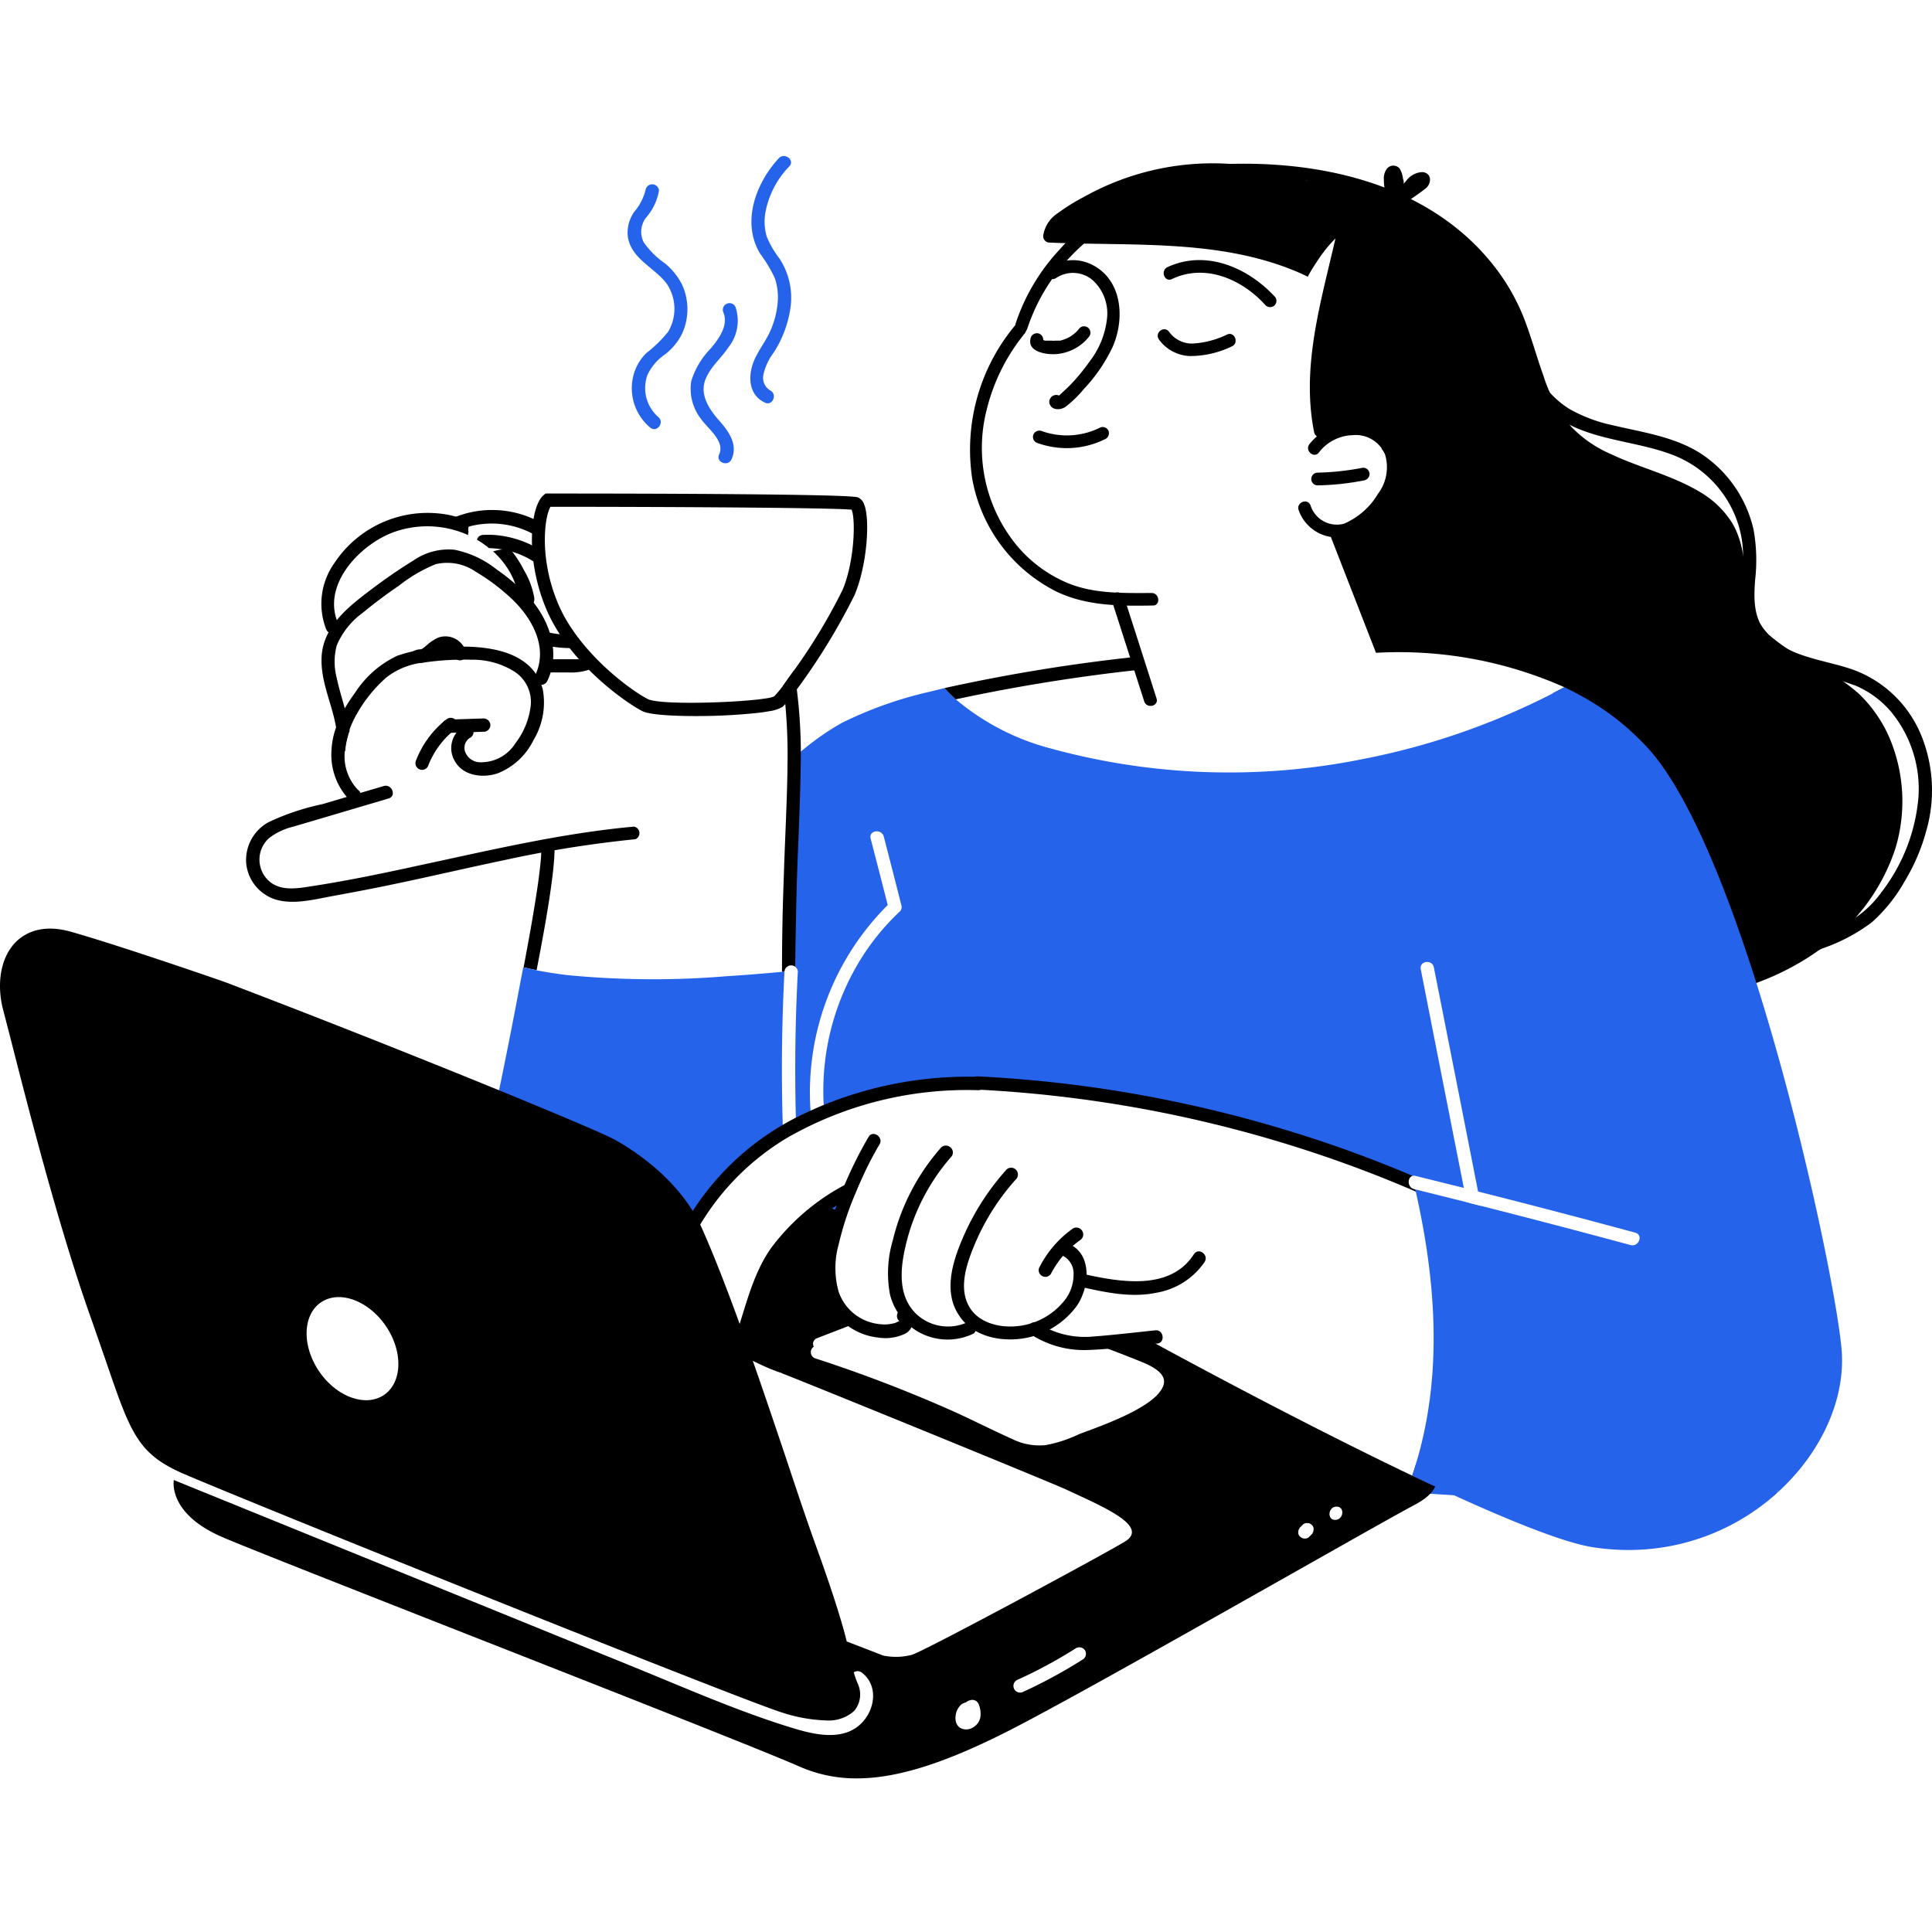 <svg xmlns="http://www.w3.org/2000/svg" width="192" height="192" fill="none" viewBox="0 0 192 192">
  <rect x="0" y="0" width="192" height="192" fill="#333333" stroke="none"/>
  <g clip-path="url(#girl-drinking-coffe-in-computera)">
    <path fill="#fff" d="M0 0h192v192H0z"/>
    <path fill="#000" d="M188.389 84.23a19.54 19.54 0 0 1-6.592 9.41c-7.136 5.732-16.766 6.688-25.593 6.086a29.07 29.07 0 0 1-21.495-10.222c-5.474-6.133-8.598-13.89-10.117-21.896-1.758-9.43-1.481-19.174-1.147-28.66.04-3.972.543-7.925 1.5-11.78a22.6 22.6 0 0 1 2.188-5.34q.694-1.227 1.586-2.321c.305-.382.64-.745.955-1.099l.334-.325-.105-.114a46.8 46.8 0 0 0-10.718-.182c-.841.077-1.032-1.232-.182-1.308 10.576-.956 22.66 1.184 29.529 10.03a20.7 20.7 0 0 1 2.933 5.15c.736 1.91 1.252 3.821 1.911 5.655a14.7 14.7 0 0 0 2.808 5.13 12.1 12.1 0 0 0 3.908 2.685c2.866 1.356 6.076 2.102 8.827 3.754a9.26 9.26 0 0 1 3.2 3.057c1.08 1.787 1.223 3.822 1.433 5.837a8.03 8.03 0 0 0 2.217 5.293 20.1 20.1 0 0 0 4.432 2.866 21 21 0 0 1 4.49 2.971 13.45 13.45 0 0 1 3.115 4.49 16.18 16.18 0 0 1 .583 10.833"/>
    <path fill="#fff" d="M156.261 70.646a2.53 2.53 0 0 1-1.252 1.624 28 28 0 0 1-4.251 2.484c-6.162 2.932-13.126 4.146-19.871 4.843-3.496.363-7.021.573-10.508.774l-5.178.286c-1.691.096-3.382.258-5.082.306a9.2 9.2 0 0 1-4.548-.812 21.5 21.5 0 0 1-3.506-2.942c-1.242-1.051-2.761-1.749-4.06-2.752a50 50 0 0 1-3.822-3.4.8.8 0 0 1-.152-.21 1.74 1.74 0 0 1-.306-1.204.67.67 0 0 1 .401-.535c3.067-1.3 6.449-1.548 9.716-1.969l9.162-1.174a3 3 0 0 0 0-.411 7.8 7.8 0 0 0-.44-2.13c-.869-2.647-2.522-5.58-.726-8.236a7.7 7.7 0 0 1 3.468-2.531 25 25 0 0 1 5.073-1.481 26.75 26.75 0 0 1 10.594.172.695.695 0 0 1 .542.6.69.69 0 0 1-.389.709c.229.64.459 1.27.698 1.91a104 104 0 0 0 4.27 9.697c.306.602.573 1.605 1.337 1.72q1.245.107 2.494.086 2.573.128 5.12.515c3.457.492 6.85 1.36 10.117 2.59.621.238 1.195.706 1.099 1.47"/>
    <path fill="#fff" d="M137.317 48.826a7.8 7.8 0 0 1-2.226 2.942 3.19 3.19 0 0 1-3.172.373c-.516-.258-.955-.88-1.471-1.032s-.153.382 0 .611a2.87 2.87 0 0 1 .42 3.057 4.7 4.7 0 0 1-2.751 2.178 28.4 28.4 0 0 1-4.71 1.405q-.414.27-.86.487a19.1 19.1 0 0 1-7.432 1.3 22.2 22.2 0 0 1-7.719-1.023c-4.204-1.423-7.872-4.777-8.808-9.2a.57.57 0 0 1 0-.363 19 19 0 0 1-.545-1.758 17 17 0 0 1-.296-6.801c.172-1.1.457-2.179.85-3.22a25.6 25.6 0 0 1 1.634-3.229 37 37 0 0 0 1.366-3.821 13.3 13.3 0 0 1 1.729-2.98 13.6 13.6 0 0 1 3.573-3.249.688.688 0 0 1-.287-1.013c2.045-3.4 6.373-3.659 9.907-3.563 3.382.096 6.773-.22 10.146 0 1.589.092 3.156.414 4.652.955a7.32 7.32 0 0 1 3.822 2.761c.374.772.595 1.609.649 2.465q.186 1.432.344 2.866c.221 1.902.276 3.82.163 5.732a15.05 15.05 0 0 1-2.866 8.158l1.222.316a5.34 5.34 0 0 1 2.322.602.66.66 0 0 1 .353.85q.237.258.392.573a3.82 3.82 0 0 1-.401 3.62"/>
    <path fill="#000" d="M113.023 20.137a14.33 14.33 0 0 0-7.691 4.634 19.9 19.9 0 0 0-4.394 7.365c-.249.764.898 1.29 1.156.516a19 19 0 0 1 3.984-6.821c1.863-2.044 4.279-3.946 7.069-4.433.793-.143.726-1.404-.124-1.26"/>
    <path fill="#000" d="M114.437 58.933c-2.771 0-5.637.096-8.245-.955a13.2 13.2 0 0 1-5.273-3.927 15.28 15.28 0 0 1-2.867-13.317 19.2 19.2 0 0 1 3.822-7.642.63.63 0 0 0-.131-.814.63.63 0 0 0-.824.011 19.28 19.28 0 0 0-4.3 15.285 15.61 15.61 0 0 0 8.407 11.235c3 1.424 6.325 1.424 9.554 1.366.783 0 .659-1.26-.143-1.242"/>
    <path fill="#000" d="M108.141 32.576a.64.64 0 0 0-.697-.078.6.6 0 0 0-.192.154 2 2 0 0 1-.2.239l-.115.115a4 4 0 0 1-.525.41 2.7 2.7 0 0 1-.459.24 6 6 0 0 1-.592.2h-.516a1.6 1.6 0 0 1-.306 0h-.678a1 1 0 0 1-.182-.067.68.68 0 0 0-.382-.621.65.65 0 0 0-.84.325c-.535 1.557 1.738 1.815 2.76 1.672a4.63 4.63 0 0 0 3-1.691.643.643 0 0 0-.076-.898"/>
    <path fill="#000" d="M108.676 26.385a4.24 4.24 0 0 0-4.404.181c-.669.478.057 1.52.716 1.042a3.02 3.02 0 0 1 3.573.21 4.47 4.47 0 0 1 1.462 3.745 8.5 8.5 0 0 1-1.749 4.375 21 21 0 0 1-1.528 1.91c-.306.326-.611.65-.955.956l-.44.41-.105.096a.688.688 0 0 0-.955.765c.181.707 1.06.707 1.576.372.681-.523 1.3-1.122 1.844-1.786a16 16 0 0 0 2.866-4.194c1.194-2.723.993-6.506-1.901-8.082M121.964 33.235a8.9 8.9 0 0 1-3.448.907 2.81 2.81 0 0 1-2.312-1.136c-.449-.688-1.49 0-1.041.716a3.98 3.98 0 0 0 3.085 1.662 9.55 9.55 0 0 0 4.156-.955c.754-.306.315-1.5-.44-1.194M110.176 42.845a.64.64 0 0 0-.812-.372 7.4 7.4 0 0 1-5.818.372.65.65 0 0 0-.841.325.64.64 0 0 0 .325.831 8.6 8.6 0 0 0 6.764-.344.66.66 0 0 0 .382-.812M126.741 29.538c-2.675-2.924-6.869-4.777-10.719-2.99-.726.343-.296 1.537.44 1.184 3.296-1.567 6.926 0 9.238 2.532a.66.66 0 0 0 .879.152.633.633 0 0 0 .162-.878"/>
    <path fill="#fff" d="m155.468 68.295-1.529.803a40.7 40.7 0 0 0-17.568-2.866.66.66 0 0 1-.678-.42l-5.121-13.127a.65.65 0 0 1 .008-.507.67.67 0 0 1 .872-.344q.121.052.212.147a.7.7 0 0 1 .141.217l4.939 12.677a40.5 40.5 0 0 1 18.724 3.42"/>
    <path fill="#000" d="M139.008 45.243a4.225 4.225 0 0 0-3.764-3.229 5.73 5.73 0 0 0-5.121 2.13c-.487.65.478 1.462.955.813a4.39 4.39 0 0 1 3.335-1.71 3.15 3.15 0 0 1 3.228 1.91 4.37 4.37 0 0 1-.697 3.917 7.3 7.3 0 0 1-3.353 2.962 2.74 2.74 0 0 1-3.344-1.787c-.258-.783-1.442-.344-1.194.43a4.06 4.06 0 0 0 3.821 2.732c1.911 0 3.497-1.567 4.605-2.942a6.21 6.21 0 0 0 1.529-5.226"/>
    <path fill="#000" d="M136.103 47.049a.636.636 0 0 0-.687-.564 26 26 0 0 1-4.529.488.64.64 0 0 0-.429.225.64.64 0 0 0-.144.462.636.636 0 0 0 .688.574 26 26 0 0 0 4.528-.488.66.66 0 0 0 .573-.697M114.933 69.404q-1.605-5.045-3.229-10.08c-.248-.773-1.481-.477-1.232.297l3.239 10.079c.248.773 1.48.477 1.222-.297M136.113 21.35q-.672.245-1.28.622a13.4 13.4 0 0 0-3.965 4.04 5 5 0 0 0-.258.392c-.229.354-.449.717-.649 1.099a18 18 0 0 0-1.137-.526l-.23-.095c-7.719-3.143-16.24-2.408-24.389-2.78a.64.64 0 0 1-.526-.726 3.24 3.24 0 0 1 1.481-2.216 19 19 0 0 1 2.532-1.577 26.2 26.2 0 0 1 27.217.956q.62.334 1.204.812"/>
    <path fill="#000" d="M139.189 44.26a.6.6 0 0 1-.428.226.62.62 0 0 1-.46-.15 5.73 5.73 0 0 0-6.754-.956.65.65 0 0 1-.6.024.64.64 0 0 1-.356-.482c-1.289-6.477.679-12.897 2.121-19.202a.5.5 0 0 1 0-.124 8 8 0 0 1 .287-1.195c0-.124.057-.248.076-.363a.65.65 0 0 1 .277-.41q.163-.275.392-.497a2.016 2.016 0 0 1 2.637-.182 10.2 10.2 0 0 1 3.257 4.777 32 32 0 0 1 1.51 5.952c.726 4.27.754 8.951-1.959 12.581"/>
    <path fill="#2563EB" d="m176.59 148.381.105-.306c-3.324 2.608-7.738 2.675-11.75 2.312-4.777-.44-9.496-.956-14.263-1.338a496 496 0 0 0-28.517-1.433 488 488 0 0 0-28.774.239c-8.723.334-17.617 1.041-26.224-.821-6.764-1.472-15.372-4.987-16.7-12.725a.62.62 0 0 1 .736-.717c2.245-5.254 14.464-33.952 17.31-42.36 3.402-9.992 10.06-16.574 15.171-19.402a39.2 39.2 0 0 1 8.751-3.095l1.433-.354q.531.588 1.118 1.118a24 24 0 0 0 9.391 4.872 67 67 0 0 0 31.077 1.06 70.7 70.7 0 0 0 18.485-6.333l1.529-.803c.478.23.955.468 1.423.726a25.7 25.7 0 0 1 6.84 5.283c9.974 10.9 19.002 53.661 19.317 60.291.22 4.796-2.197 9.945-6.458 13.786"/>
    <path fill="#fff" d="M89.598 90.048a1000 1000 0 0 0-1.768-6.907c-.21-.812-1.518-.63-1.308.191.573 2.207 1.136 4.405 1.7 6.611a26.26 26.26 0 0 0-7.518 21.973 24.6 24.6 0 0 0 1.863 6.687.67.67 0 0 0 1.182-.044.67.67 0 0 0 .04-.472 24.84 24.84 0 0 1 1.5-22.354 23.5 23.5 0 0 1 4.06-5.083.63.63 0 0 0 .249-.602M78.526 97.204a.67.67 0 0 1-.564.573l-6.754.955a69 69 0 0 1-11.206 1.175 16.7 16.7 0 0 1-5.302-.85 3.8 3.8 0 0 1-1.041-.573.65.65 0 0 1-.956-.63v-.536a1.79 1.79 0 0 1 .096-1.624c.27-2.758.746-5.491 1.423-8.178.077-1.117.144-2.235.21-3.353-2.128.11-4.245.378-6.334.803-4.776.955-9.428 2.407-14.224 3.238-1.214.2-2.427.373-3.65.478a8.6 8.6 0 0 1-2.932-.096 2.87 2.87 0 0 1-2.035-1.643 4.67 4.67 0 0 1 .238-3.152.57.57 0 0 1 .736-.392q.17-.334.401-.63a6.14 6.14 0 0 1 3.268-1.787q2.56-.717 5.149-1.404a4.8 4.8 0 0 1-.812-1.911.6.6 0 0 0-.086-.315c-.058-.172-.124-.335-.172-.507a5.8 5.8 0 0 1-.277-1.853v-.248a15.5 15.5 0 0 1 0-2.866.8.8 0 0 1 .076-.24c-.124-.314-.258-.62-.344-.955a15.6 15.6 0 0 1-.544-2.283v-.449a10.5 10.5 0 0 1 0-4.25.7.7 0 0 1 .21-.373A4.86 4.86 0 0 1 32.67 59a4.1 4.1 0 0 1 1.471-3.2.47.47 0 0 1 .297-.134c.405-.56.862-1.082 1.365-1.557a8.94 8.94 0 0 1 4.978-2.284 8.77 8.77 0 0 1 5.416 1.223 62 62 0 0 0 5.503 2.933 42 42 0 0 0 4.452 1.69 17 17 0 0 0-1.242-2.158.668.668 0 0 1 .764-1.022 68 68 0 0 1 10.614 4.776 59 59 0 0 1 8.522 5.675 7.64 7.64 0 0 1 2.76 3.821c.402 1.775.604 3.588.602 5.407.21 3.822.192 7.643.21 11.464z"/>
    <path fill="#000" d="M54.385 67.684a.65.65 0 0 1-.602.372.632.632 0 0 1-.621-.888q.045-.084.076-.172c1.28-2.866-.535-5.847-2.656-7.738a20.5 20.5 0 0 0-3.343-2.465 4.98 4.98 0 0 0-3.936-.726 14.9 14.9 0 0 0-3.66 2.14 47 47 0 0 0-3.582 2.684 7.64 7.64 0 0 0-2.598 3.258 6.33 6.33 0 0 0 0 3.22c.22 1.05.544 2.073.821 3.095q.315 1.067.459 2.168a8 8 0 0 0-.44 2.007.725.725 0 0 1-.792-.736 8 8 0 0 0-.096-1.519c-.363-2.293-1.49-4.461-1.462-6.811 0-3.2 2.59-5.217 4.94-6.993 1.346-1.013 2.732-1.988 4.174-2.866a6.13 6.13 0 0 1 4.108-1.08 9.8 9.8 0 0 1 4.194 1.968 19.6 19.6 0 0 1 3.42 2.99c1.854 2.169 2.943 5.34 1.596 8.092M63.011 82.148c-7.174.65-14.186 2.321-21.199 3.821-3.534.774-7.079 1.519-10.652 2.073-1.595.248-3.496.64-4.69-.755a2.866 2.866 0 0 1 .277-4.003 6.4 6.4 0 0 1 2.379-1.127l3.047-.898 6.449-1.91c.812-.24.324-1.472-.488-1.233l-6.123 1.806c-1.852.387-3.651.993-5.36 1.805a4.29 4.29 0 0 0-2.178 4.137 4.21 4.21 0 0 0 2.866 3.515c1.815.564 3.917 0 5.732-.334s3.821-.707 5.732-1.108c3.821-.793 7.586-1.681 11.388-2.474a114 114 0 0 1 12.963-2.064.66.66 0 0 0-.143-1.251"/>
    <path fill="#000" d="M53.018 73.55a6.7 6.7 0 0 1-3.563 3.305c-1.48.497-3.458.258-4.27-1.242a2.52 2.52 0 0 1 1.003-3.496c.773-.364 1.251.878.477 1.232a1.17 1.17 0 0 0-.458 1.309 1.6 1.6 0 0 0 1.356 1.089 4.04 4.04 0 0 0 3.678-1.911 7.54 7.54 0 0 0 1.49-3.62 3.59 3.59 0 0 0-1.585-3.459 7.8 7.8 0 0 0-4.318-1.194 27.6 27.6 0 0 0-4.69.277 7.27 7.27 0 0 0-3.727 1.471 13.9 13.9 0 0 0-2.97 3.678 9.2 9.2 0 0 0-.727 1.586 8 8 0 0 0-.44 2.006 4.84 4.84 0 0 0 1.29 3.907.657.657 0 0 1 .16.954.66.66 0 0 1-.962.088 6.48 6.48 0 0 1-1.815-5.025 7.6 7.6 0 0 1 .44-2.178 11 11 0 0 1 .869-1.911q.474-.823 1.041-1.586a10.1 10.1 0 0 1 4.175-3.659c1.665-.566 3.41-.86 5.168-.87 2.866-.171 6.86.096 8.598 2.647q.341.495.545 1.06.096.258.162.526a7.23 7.23 0 0 1-.927 5.015"/>
    <path fill="#000" d="M48.729 71.983a.68.68 0 0 0-.726-.583l-3.516.115a.66.66 0 0 0-.582.735.68.68 0 0 0 .726.583l3.515-.115a.67.67 0 0 0 .583-.735"/>
    <path fill="#000" d="M45.338 71.61a.68.68 0 0 0-.956-.133 9.55 9.55 0 0 0-3.047 4.117.66.66 0 0 0 .353.86.65.65 0 0 0 .86-.344 8.46 8.46 0 0 1 2.618-3.573.68.68 0 0 0 .172-.927M46.283 64.694a2.13 2.13 0 0 0-2.76-1.319c-.431.206-.828.477-1.176.803l-.239.19-.152.106-.125.057c-.563 0-.955.23-.955.593a.67.67 0 0 0 .564.745c.496.052.994-.084 1.394-.382.344-.24.63-.535.956-.765l.105-.066.172-.077h.344l.19.067s.182.114.049 0c.057 0 .21.114.229.181-.067-.076.019.067 0 0q.073.082.134.172c0 .086.057.144.076.21a.67.67 0 0 0 .85.373.69.69 0 0 0 .344-.888M53.104 59.468c.005.14-.018.28-.066.41-.468 1.052-1.347.507-1.481-.41a7.36 7.36 0 0 0-1.137-3.019 8.5 8.5 0 0 0-1.796-1.977 8.6 8.6 0 0 0-1.194-.832 9.9 9.9 0 0 0-8.417-.716c-3.353 1.29-7.155 5.321-5.35 9.171.364.774-.869 1.242-1.232.478a6.96 6.96 0 0 1 .764-6.563 11.11 11.11 0 0 1 11.101-4.892 9 9 0 0 1 1.022.23 11.46 11.46 0 0 1 4.959 2.79c.2.2.391.41.573.62.474.592.884 1.232 1.223 1.91.518.86.867 1.81 1.031 2.8M113.281 66.557a178 178 0 0 0-18.295 2.942 15 15 0 0 1-1.118-1.118 174 174 0 0 1 19.288-3.133z"/>
    <path fill="#fff" d="M84.722 57.997a22.3 22.3 0 0 1-4.118 6.687l-.134.143a.6.6 0 0 1-.2.134c-.516 1.118-.956 2.264-1.471 3.363a2.8 2.8 0 0 1-1.395 1.404 9.3 9.3 0 0 1-1.978.44c-1.423.238-2.866.515-4.27.716-2.59.363-5.426.525-7.853-.65a10.8 10.8 0 0 1-3.248-2.57c-.956-1.031-1.91-2.101-2.723-3.219a13.7 13.7 0 0 1-2.025-3.65c-.487-1.394-.774-2.865-1.395-4.203a1.2 1.2 0 0 1-.057-.239q-.3-.35-.65-.65a4.22 4.22 0 0 0-4.776-.658c-.64.372-1.109-.516-.736-1.023a1.14 1.14 0 0 1-1.127-.716.64.64 0 0 1 0-.459c-.125-.43.105-.955.659-.86l1.3.259c1.783-.102 3.57.168 5.244.792.057-.601.105-1.203.153-1.805a.678.678 0 0 1 1.003-.487.8.8 0 0 1 .363-.115h.764l1.624-.057 3.372-.115c3.889-.143 7.777-.306 11.674-.22 1.911 0 3.822.182 5.79.344 1.88.23 3.786.162 5.646-.2a.63.63 0 0 1 .611.248c1.405 2.255.994 4.94-.047 7.366"/>
    <path fill="#000" d="M85.872 50.106a1.16 1.16 0 0 0-.62-.678c-.832-.325-19.652-.382-30.791-.382h-.248l-.182.152c-1.375 1.147-1.844 6.459.315 11.464 2.398 5.522 8.187 9.363 9.496 10.012.678.344 2.866.487 5.293.487 2 .006 4-.093 5.99-.296.477-.047.955-.114 1.29-.181a3.7 3.7 0 0 0 1.327-.42q.16-.137.296-.297c.287-.315.688-.821 1.147-1.452a63 63 0 0 0 5.732-9.362c1.251-2.933 1.576-7.547.955-9.047m-2.14 8.521a56.5 56.5 0 0 1-4.843 8.025l-1.07 1.49q-.409.566-.889 1.07-.357.136-.735.182c-.354.057-.793.115-1.29.162-3.334.335-9.43.45-10.509-.076-1.643-.822-6.792-4.557-8.875-9.353-1.977-4.566-1.413-8.789-.812-9.763 11.245 0 27.886.086 29.921.287.41.897.306 5.12-.898 7.976"/>
    <path fill="#000" d="M53.544 51.835a9.92 9.92 0 0 0-8.455-.391.668.668 0 0 0 .516 1.222 8.66 8.66 0 0 1 7.423.43.67.67 0 0 0 .86-.372.69.69 0 0 0-.344-.889M53.773 55.542a.69.69 0 0 1-.955.133 8.3 8.3 0 0 0-2.006-.869 9.2 9.2 0 0 0-2.217-.334 8.6 8.6 0 0 0-1.194-.831.64.64 0 0 1 .535-.478 9 9 0 0 1 1.165 0c1.595.118 3.14.609 4.51 1.433a.68.68 0 0 1 .162.946M56.926 63.089c-.861.011-1.72-.078-2.56-.268a.669.669 0 0 0-.726.583.68.68 0 0 0 .582.736c.838.18 1.693.27 2.55.267.17.01.339-.036.478-.133a.73.73 0 0 0 .258-.45.68.68 0 0 0-.583-.735M58.865 65.773a.67.67 0 0 0-.86-.353 1.2 1.2 0 0 1-.344.095h-3.314a.68.68 0 0 0-.736.583.67.67 0 0 0 .582.726h2.265a5.6 5.6 0 0 0 2.101-.277.66.66 0 0 0 .306-.774M53.324 96.42l-1.29-.286c1.147-6.047 1.959-11.063 1.72-12.362l1.3-.239c.267 1.462-.411 6.171-1.73 12.887M79.567 76.396c-.057 3.908-.277 7.815-.392 11.732-.067 2.77-.124 5.55-.153 8.32l-1.308.135q0-4.777.181-9.487c.115-3.821.344-7.719.373-11.579a54 54 0 0 0-.23-5.56 39 39 0 0 0-.22-1.815l1.07-1.49c.077.373.135.745.192 1.127s.076.478.105.726c.328 2.617.456 5.255.382 7.891"/>
    <path fill="#2563EB" d="M80.293 138.99a13.1 13.1 0 0 1-2.665 5.283 15 15 0 0 1-5.264 3.649 32.5 32.5 0 0 1-6.735 2.446 21.9 21.9 0 0 1-7.137.334c-3.4-.372-6.868-.449-9.133-3.42a15.94 15.94 0 0 1-2.608-6.945c-1.767-9.716.163-19.107 2.13-28.574a577 577 0 0 0 2.867-14.33c.086-.44.172-.87.248-1.3l1.29.287c1.032.201 2.082.363 3.133.488 5.26.507 10.555.543 15.82.105q2.724-.172 5.436-.43l1.31-.134v3.716c0 6.688 0 14.091 1.394 20.645a43.3 43.3 0 0 1 .793 12.257 33 33 0 0 1-.879 5.923"/>
    <path fill="#fff" d="M77.962 96.535a184 184 0 0 0 .191 22.507c.058.841 1.385.898 1.319 0a184 184 0 0 1-.182-22.507.668.668 0 0 0-1.328 0"/>
    <path fill="#000" d="M133.047 140.289c-2.513-.955-7.977-3.2-14.33-5.808-20.52-8.522-39.236-16.098-42.322-16.165-1.91-.066-6.591 2.866-7.509 3.468l.354.554-50.632 23.377-.478-.458a3.14 3.14 0 0 0-.803 2.866c.21 1.041 1.09 3.019 4.662 4.585 2.026.898 13.012 5.207 24.638 9.783 13.89 5.455 29.616 11.645 32.692 13.011a14.05 14.05 0 0 0 5.827 1.233c4.328 0 9.554-1.777 16.633-5.532 6.009-3.171 17.463-9.648 26.663-14.845 5.904-3.334 10.556-5.971 12.132-6.802s2.303-1.739 2.246-2.799c-.086-2.016-3.019-3.936-9.773-6.468"/>
    <path fill="#fff" d="M115.115 138.502c-1.662 1.911-6.754 3.573-7.939 4.051-1.035.494-2.13.851-3.257 1.06a6.06 6.06 0 0 1-3.297-.592c-2.14-.955-4.222-2.035-6.371-2.981A139 139 0 0 0 81 134.987a.65.65 0 0 1-.36-.89.65.65 0 0 1 .235-.266.585.585 0 0 1 .315-.841c2.952-1.137 5.885-2.283 8.837-3.401a6.44 6.44 0 0 1 3.945-.401c1.328.296 2.647.64 3.965.955 2.618.707 5.226 1.491 7.805 2.35 2.58.86 5.188 1.825 7.748 2.866s2.551 2.064 1.624 3.143M77.733 136.468c-3.736-1.166-8.006-4.643-11.158-4.156-3.153.487-27.619 9.706-27.8 10.929s44.222 19.441 44.222 19.441l4.776 1.844c.949.197 1.93.171 2.866-.077 1.386-.439 19.938-10.441 21.247-11.311 2.321-1.538-2.598-3.534-5.827-5.063-1.672-.783-26.979-11.101-28.383-11.607zM85.69 166.255c-.83-.659-1.786.697-.955 1.356a1.424 1.424 0 0 1 .22 1.71 2.34 2.34 0 0 1-1.863 1.376 7.5 7.5 0 0 1-3.305-.392 62 62 0 0 1-3.478-1.136c-4.776-1.691-9.429-3.707-14.12-5.618l-28.564-11.626-16.24-6.592c-.956-.401-1.558 1.166-.564 1.567l30.895 12.553 15.448 6.286c4.977 2.025 9.935 4.213 15.075 5.827 2.216.698 5.254 1.596 7.222-.171 1.472-1.328 1.901-3.803.23-5.14"/>
    <path fill="#fff" d="M144.596 129.685a68 68 0 0 1-.812 8.101 35.2 35.2 0 0 1-1.509 7.519.67.67 0 0 1-.698.41 22 22 0 0 1-5.263-2.015c-1.596-.841-3.115-1.796-4.653-2.742-1.863-.726-3.716-1.5-5.541-2.322-2.054-.955-4.079-1.91-6.085-2.942a161 161 0 0 1-2.924-1.576 7.2 7.2 0 0 0-1.433-.688 5.1 5.1 0 0 0-1.652-.115c-2.226.086-4.423.621-6.688.516a5.5 5.5 0 0 1-2.866-.745 1.82 1.82 0 0 1-.697-.955 8.2 8.2 0 0 1-3.335.481 8.2 8.2 0 0 1-3.247-.902 6.54 6.54 0 0 1-3.535.831 6.1 6.1 0 0 1-2.713-.85 1.3 1.3 0 0 1-.296-.229 4.441 4.441 0 0 1-3.391.745 5.586 5.586 0 0 1-3.821-3.019 9.87 9.87 0 0 1-.727-5.885 24.4 24.4 0 0 1 1.366-5.33 4 4 0 0 0-.458 0 35.5 35.5 0 0 0-7.127 6.687.8.8 0 0 1-.373.248c-.047.115-.114.23-.162.354-.793 1.91-1.194 3.983-1.959 5.923-.095.239-.2.458-.305.697a.44.44 0 0 1 .143.335 4.55 4.55 0 0 1-3 4.547.73.73 0 0 1-.65-.105 3.25 3.25 0 0 1-1.47-.134c-2.465-.793-3.134-3.582-2.867-5.885.344-2.684 1.606-5.273 2.742-7.709a17.7 17.7 0 0 1 4.414-6.248c.516-.43 1.05-.841 1.614-1.232a17 17 0 0 1 3.42-2.465c.373-.239.746-.478 1.128-.707a43.7 43.7 0 0 1 10.652-4.395c3.926-1.079 5.197-.238 9.754-.238.916.01 1.829.119 2.722.324a94 94 0 0 1 6.783.726 93.7 93.7 0 0 1 21.849 5.943 46.6 46.6 0 0 1 8.148 2.311c1.204.469 2.389.956 3.545 1.548.297.088.554.277.726.535q.18.465.267.955c.144.612.277 1.223.402 1.844.47 2.59.665 5.222.582 7.853"/>
    <path fill="#000" d="M97.202 108.343a35.96 35.96 0 0 0-18.839 4.652 25.07 25.07 0 0 0-9.763 10.509 22.8 22.8 0 0 0-2.236 7.031 6.87 6.87 0 0 0 .45 4.012 3.5 3.5 0 0 0 2.55 1.911c2.57.306 3.582-3.143 4.175-4.996.802-2.561 1.51-5.15 3.047-7.375a22 22 0 0 1 7.3-6.296 30 30 0 0 1 1.91-1.041 36 36 0 0 0-.86 1.968c-.63.353-1.252.716-1.844 1.117a22 22 0 0 0-1.91 1.338 15.77 15.77 0 0 0-5.217 6.964c-.955 2.532-1.337 5.484-2.961 7.71a4.421 4.421 0 0 1-2.952 1.91 4.26 4.26 0 0 1-3.372-1.222c-2.15-1.988-1.911-5.14-1.367-7.758a26 26 0 0 1 2.704-7.06 26.6 26.6 0 0 1 11.34-10.776 37.95 37.95 0 0 1 17.893-3.926c.879.028.803 1.347-.048 1.328"/>
    <path fill="#000" d="M85.213 167.258a12 12 0 0 1-.697-2.465c-.306-1.5-.755-3.774-3.478-11.311-.83-2.293-1.853-5.34-2.932-8.598-2.494-7.404-5.59-16.613-8.36-22.842-2.54-5.732-8.875-8.904-8.942-8.932-2.933-1.452-21.705-9.143-38.423-15.505-.115-.048-10.193-3.545-15.285-4.997-2.866-.821-4.548.077-5.474.956-1.52 1.49-2.016 4.108-1.3 6.83.172.65.411 1.586.707 2.732 1.558 6.105 4.777 18.83 8.035 27.934.544 1.548 1.012 2.914 1.433 4.118 2.512 7.346 3.19 9.324 7.853 11.33 7.346 3.162 55.113 22.355 59.402 23.692a15.6 15.6 0 0 0 4.347.774 3.77 3.77 0 0 0 2.799-.955 2.55 2.55 0 0 0 .315-2.761M105.982 123.523a.66.66 0 0 0-.411 1.251 1.965 1.965 0 0 1 1.118 1.911 4.12 4.12 0 0 1-.86 2.503 6.855 6.855 0 0 1-4.777 2.608c-1.662.162-3.649-.287-4.623-1.758-1.252-1.91-.373-4.432.41-6.314a23 23 0 0 1 4.089-6.487.68.68 0 0 0 .067-.955.667.667 0 0 0-.955-.067 24.8 24.8 0 0 0-4.395 6.897c-1.003 2.35-1.91 5.321-.315 7.643 1.261 1.91 3.659 2.512 5.808 2.321a8.16 8.16 0 0 0 5.837-3.248c1.319-1.844 1.672-5.388-.993-6.305"/>
    <path fill="#000" d="M107.472 122.224a.654.654 0 0 0-.465-.23.67.67 0 0 0-.49.172 10.6 10.6 0 0 0-3.181 3.697.65.65 0 0 0-.1.497.665.665 0 0 0 .777.52.66.66 0 0 0 .421-.281 10.3 10.3 0 0 1 1.299-1.911l.067-.067.23-.248.42-.411q.455-.411.955-.764a.67.67 0 0 0 .245-.473.67.67 0 0 0-.178-.501M96.238 131.356a4.6 4.6 0 0 1-5.207-.802c-1.462-1.433-1.586-3.449-1.3-5.388a20.44 20.44 0 0 1 4.835-10.241.66.66 0 0 0 .015-.768.7.7 0 0 0-.197-.188.68.68 0 0 0-.516-.111.69.69 0 0 0-.439.293 21.54 21.54 0 0 0-4.7 9.095 11.5 11.5 0 0 0-.287 5.378 5.89 5.89 0 0 0 3.236 3.947 5.89 5.89 0 0 0 5.104-.059.668.668 0 0 0-.544-1.156"/>
    <path fill="#000" d="M89.99 132.522a4.53 4.53 0 0 1-2.723.401 6.2 6.2 0 0 1-4.337-2.484 7.8 7.8 0 0 1-1.137-5.493c.245-1.75.694-3.465 1.338-5.111.105-.315.229-.63.343-.955s.297-.736.45-1.108a41 41 0 0 1 2.388-4.777c.42-.735 1.519 0 1.099.726a33 33 0 0 0-1.577 3c-.306.65-.592 1.299-.86 1.968l-.133.315a31 31 0 0 0-1.5 4.681 8.7 8.7 0 0 0 0 4.672 4.78 4.78 0 0 0 2.646 2.866 5.1 5.1 0 0 0 1.91.401 3.9 3.9 0 0 0 .956-.124c.143 0 .468-.249.554-.191-.678-.516.057-1.615.726-1.099a1.37 1.37 0 0 1 .357 1.846 1.36 1.36 0 0 1-.5.466M140.708 118.421a131 131 0 0 0-3.601-1.49 126.2 126.2 0 0 0-40.124-8.655c-.85 0-.698-1.347.152-1.309 3.908.191 7.815.564 11.694 1.118a128 128 0 0 1 20.119 4.566 122 122 0 0 1 11.368 4.175c.144.535.306 1.06.392 1.595M118.65 124.641c-2.341 3.639-7.251 2.78-10.805 2.006-.831-.182-.956 1.137-.144 1.309 2.351.515 4.777 1.022 7.223.515a7.29 7.29 0 0 0 4.776-3.038c.478-.716-.573-1.509-1.05-.792"/>
    <path fill="#fff" d="M115.373 132.321c.21.115 13.374 7.28 25.383 13.05-.125.43-.258.85-.411 1.28-11.875-5.674-24.743-12.706-25.603-13.174a.66.66 0 0 1-.37-.655.665.665 0 0 1 .486-.575.7.7 0 0 1 .265-.016.7.7 0 0 1 .25.09"/>
    <path fill="#000" d="M114.828 132.207c-2.054.21-4.098.458-6.152.611a8.6 8.6 0 0 1-5.484-1.299c-.706-.468-1.499.583-.793 1.06a9.72 9.72 0 0 0 5.818 1.577c2.265-.077 4.548-.411 6.802-.64.812-.086.621-1.395-.191-1.309"/>
    <path fill="#2563EB" d="M177.326 145.772a21 21 0 0 1-.459 1.749c-.086.286-.172.573-.277.859l-.076.077a24 24 0 0 1-1.911 1.519 21.98 21.98 0 0 1-12.773 4.06 23 23 0 0 1-3.601-.287c-3.287-.535-9.735-3.248-16.69-6.525l-1.204-.573c.153-.43.287-.85.411-1.28 0-.086.048-.172.077-.258 2.55-8.732 1.853-17.912-.124-26.692-.115-.535-.249-1.07-.373-1.595l1.519.65a.6.6 0 0 1 .258-.067c2.585.014 5.156.38 7.643 1.089a83 83 0 0 1 7.375 2.063 74.4 74.4 0 0 1 12.419 5.369 15.7 15.7 0 0 1 4.777 3.821 16.3 16.3 0 0 1 2.684 4.92 20.4 20.4 0 0 1 .325 11.101"/>
    <path fill="#fff" d="M162.04 123.733a1015 1015 0 0 0-14.874-3.898l-1.414-.363-5.216-1.299c-.812-.2-.669-1.519.153-1.309l4.777 1.185 1.414.363a902 902 0 0 1 15.629 4.089c.831.22.343 1.452-.469 1.232"/>
    <path fill="#fff" d="m147.166 119.836-1.414-.364c-.086-.468-.191-.955-.277-1.423a12774 12774 0 0 1-4.28-21.724c-.172-.831 1.137-1.022 1.299-.191q2.207 11.13 4.395 22.278c.086.478.181.946.277 1.424"/>
    <path fill="#000" d="M141.959 17.386a.84.84 0 0 0-.716-.277 2.13 2.13 0 0 0-1.509.878 3 3 0 0 0-.23.278c0-.163 0-.325-.076-.488a2.36 2.36 0 0 0-.344-1.041.83.83 0 0 0-.681-.274.82.82 0 0 0-.628.38c-.194.31-.282.675-.248 1.04q.002.512.105 1.013c.061.288.185.558.363.793l-.124.086a.66.66 0 0 0-.249.611.854.854 0 0 0 .784.71.85.85 0 0 0 .372-.06c.165-.328.438-.588.774-.736l.134-.162c.659-.44 1.309-.879 1.911-1.347a1.2 1.2 0 0 0 .506-.802.8.8 0 0 0-.144-.602"/>
    <path fill="#fff" d="M97.24 169.321a.67.67 0 0 0-.706-.382c-.21.036-.408.125-.574.258a.95.95 0 0 0-.41.182c-.32.278-.525.667-.574 1.089a1.5 1.5 0 0 0 0 .535 1.06 1.06 0 0 0 .42.697 1.25 1.25 0 0 0 1.252 0c.198-.105.37-.252.507-.43.145-.189.24-.413.277-.649a2.43 2.43 0 0 0-.191-1.3M107.788 163.952a.69.69 0 0 0-.956-.095 46.6 46.6 0 0 1-5.732 3.086.662.662 0 0 0 .554 1.203 50 50 0 0 0 6.009-3.267.67.67 0 0 0 .125-.927M130.534 151.83a.5.5 0 0 0-.115-.23l-.134-.124a.63.63 0 0 0-.324-.115h-.163a.7.7 0 0 0-.306.134l-.219.229a.5.5 0 0 0-.163.211.45.45 0 0 0-.076.248.55.55 0 0 0 .114.478l.134.114a.63.63 0 0 0 .325.124h.162a.7.7 0 0 0 .316-.143l.21-.229a.4.4 0 0 0 .162-.201.5.5 0 0 0 .077-.248.55.55 0 0 0 0-.248M132.817 149.728c-.841 0-.955 1.337-.115 1.318.841-.019.965-1.338.115-1.318M38.345 131.777c1.729 2.541 1.643 5.608-.182 6.85s-4.72.2-6.448-2.341c-1.73-2.541-1.644-5.617.181-6.859s4.72-.191 6.448 2.35"/>
    <path fill="#2563EB" d="M67.769 28.258a6.5 6.5 0 0 0-1.72-2.111 8.4 8.4 0 0 1-2.063-2.045 2.29 2.29 0 0 1 .325-2.599 5.55 5.55 0 0 0 1.175-2.531.67.67 0 0 0-1.319-.153 5.26 5.26 0 0 1-1.118 2.207 3.6 3.6 0 0 0-.65 2.56c.402 2.178 2.57 2.952 3.822 4.557a4.45 4.45 0 0 1 .172 4.834 13 13 0 0 1-2.159 2.111 4.8 4.8 0 0 0-1.3 2.284 5.1 5.1 0 0 0 1.692 5.13c.659.535 1.452-.526.793-1.06a3.82 3.82 0 0 1-1.08-4.166c.386-.83.99-1.54 1.748-2.054a5.95 5.95 0 0 0 1.672-2.006 5.85 5.85 0 0 0 .01-4.958M70.052 37.868c.44-1.328 1.614-2.245 2.36-3.382a4.23 4.23 0 0 0 .678-3.983.66.66 0 0 0-1.214.515c.555 1.31-.43 2.628-1.222 3.593a8 8 0 0 0-1.959 3.267 4.87 4.87 0 0 0 .956 3.735c.65.955 2.436 2.216 1.815 3.554-.354.774.879 1.251 1.232.477.669-1.442-.277-2.78-1.204-3.82-.926-1.042-1.93-2.466-1.442-3.956M76.902 35.021a11.1 11.1 0 0 0 1.69-4.71 7.08 7.08 0 0 0-1.127-4.614 9.2 9.2 0 0 1-1.28-2.226 5.3 5.3 0 0 1-.143-2.216 8.86 8.86 0 0 1 2.407-4.729c.573-.62-.487-1.414-1.06-.793-2.283 2.475-3.726 6.353-1.853 9.468a14.4 14.4 0 0 1 1.452 2.407c.292.85.386 1.755.277 2.646a8.5 8.5 0 0 1-.717 2.637c-.372.86-.955 1.624-1.366 2.436-.85 1.548-1.032 3.821.85 4.69.774.354 1.252-.878.478-1.232a1.47 1.47 0 0 1-.65-1.519 5.7 5.7 0 0 1 1.042-2.245"/>
    <path fill="#000" d="M190.873 72.938a11.63 11.63 0 0 0-6.602-6.343c-2.98-1.09-6.926-1.242-8.97-4.022-1.061-1.424-1.004-3.248-.879-4.94.195-1.676.14-3.373-.163-5.034a12.3 12.3 0 0 0-5.149-7.47c-2.646-1.73-5.818-2.15-8.827-2.866a15 15 0 0 1-4.309-1.615 9.14 9.14 0 0 1-3.104-3.23c-1.586-2.722-2.074-5.941-3.659-8.597a2.44 2.44 0 0 0-1.691-1.309c-.841-.134-.956 1.175-.153 1.319.64.105.955 1.089 1.165 1.595.306.697.583 1.395.841 2.111.535 1.433 1.022 2.866 1.681 4.28a12.4 12.4 0 0 0 2.465 3.63 10.9 10.9 0 0 0 3.774 2.34c2.866 1.07 5.904 1.3 8.751 2.351a10.93 10.93 0 0 1 6.314 5.933c.598 1.38.894 2.871.869 4.375a33.6 33.6 0 0 0-.114 5.092c.439 3.325 3.219 5.159 6.2 6.066a52 52 0 0 1 5.102 1.538 9.55 9.55 0 0 1 3.544 2.627 12.06 12.06 0 0 1 2.694 8.474 17.95 17.95 0 0 1-3.716 9.477 10.3 10.3 0 0 1-3.889 3.258c-1.738.83-3.544 1.528-5.311 2.273l-2.704 1.137a.67.67 0 0 0 .044 1.182.67.67 0 0 0 .472.041l5.598-2.37a17.7 17.7 0 0 0 4.892-2.598 16 16 0 0 0 3.267-4.098 19.4 19.4 0 0 0 2.111-4.93c.934-3.192.742-6.609-.544-9.677"/>
  </g>
  <defs>
    <clipPath id="girl-drinking-coffe-in-computera">
      <path fill="#fff" d="M0 0h192v192H0z"/>
    </clipPath>
  </defs>
</svg>
